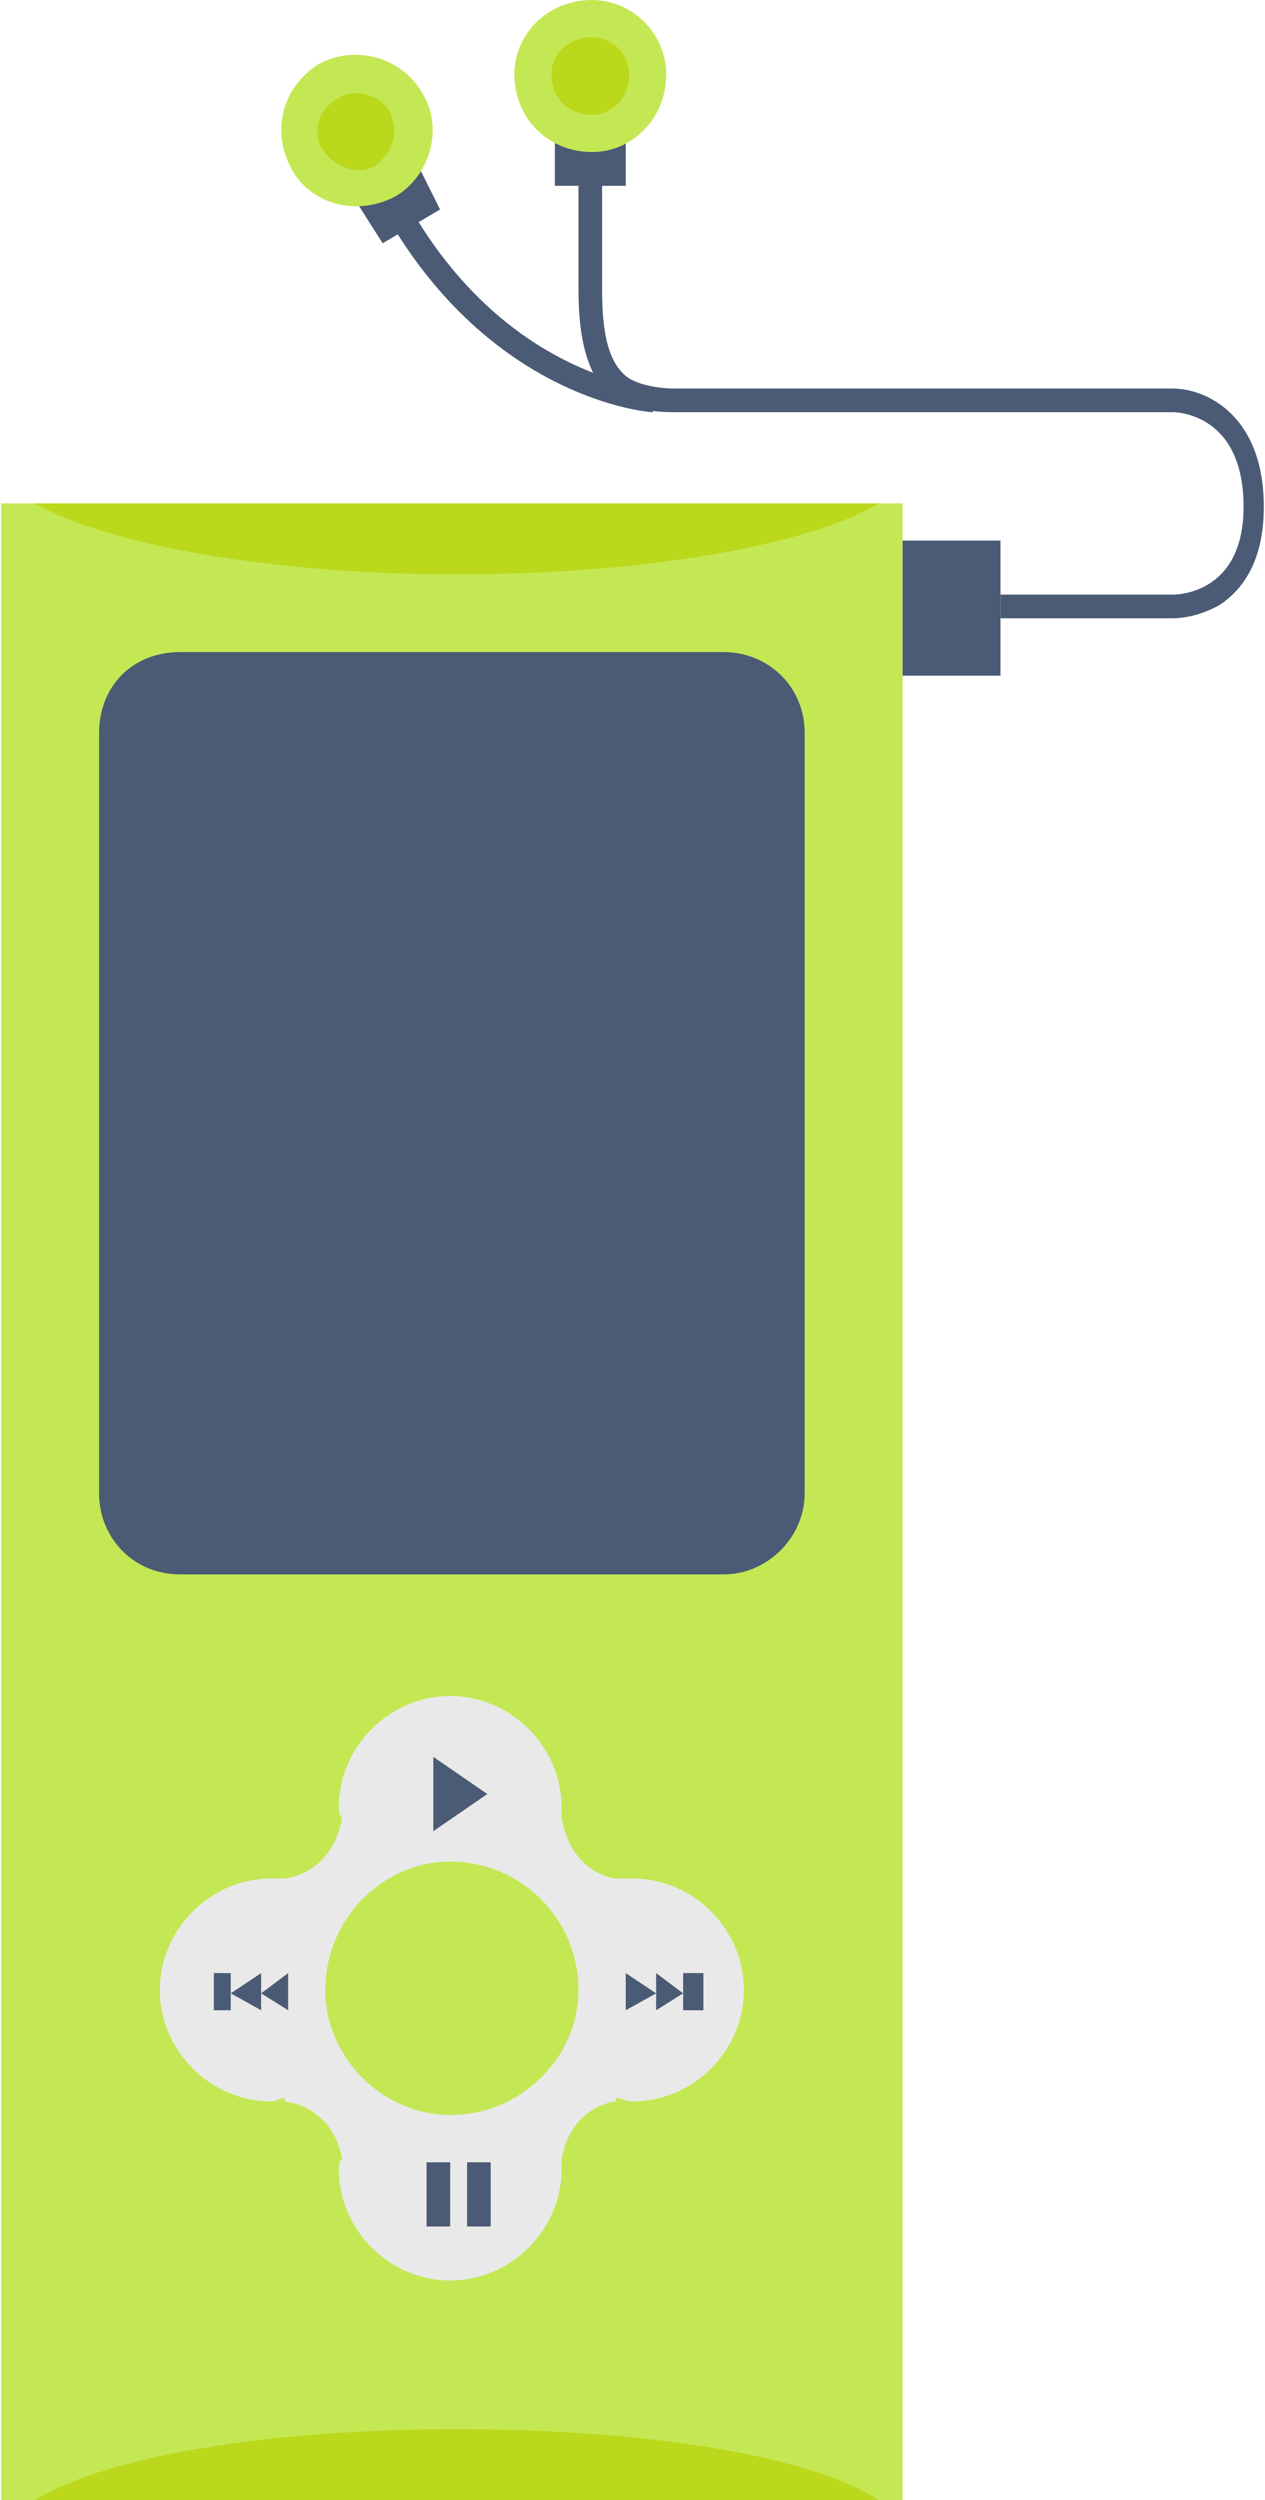 <?xml version="1.0" encoding="UTF-8"?>
<!DOCTYPE svg PUBLIC "-//W3C//DTD SVG 1.1//EN" "http://www.w3.org/Graphics/SVG/1.1/DTD/svg11.dtd">
<!-- Creator: CorelDRAW X7 -->
<svg xmlns="http://www.w3.org/2000/svg" xml:space="preserve" width="1.515in" height="2.992in" version="1.1" style="shape-rendering:geometricPrecision; text-rendering:geometricPrecision; image-rendering:optimizeQuality; fill-rule:evenodd; clip-rule:evenodd"
viewBox="0 0 374 740"
 xmlns:xlink="http://www.w3.org/1999/xlink">
 <defs>
  <style type="text/css">
   <![CDATA[
    .fil2 {fill:#4B5B75;fill-rule:nonzero}
    .fil1 {fill:#BCD81C;fill-rule:nonzero}
    .fil0 {fill:#C4E854;fill-rule:nonzero}
    .fil3 {fill:#E9E9E9;fill-rule:nonzero}
   ]]>
  </style>
 </defs>
 <g id="OBJECTS">

  <polygon class="fil0" points="267,740 0,740 0,149 267,149 "/>
  <path class="fil1" d="M260 740c-20,-13 -68,-21 -125,-21 -56,0 -104,8 -125,21l250 0z"/>
  <path class="fil1" d="M260 149c-20,12 -68,21 -125,21 -56,0 -104,-9 -125,-21l250 0z"/>
  <path class="fil2" d="M238 442c0,13 -11,24 -24,24l-161 0c-14,0 -24,-11 -24,-24l0 -225c0,-14 10,-24 24,-24l161 0c13,0 24,10 24,24l0 225z"/>
  <path class="fil3" d="M187 556c-2,0 -3,0 -5,0l0 0c0,0 -13,-1 -16,-18l0 0c0,-1 0,-2 0,-3 0,-18 -15,-33 -33,-33 -18,0 -33,15 -33,33 0,1 0,2 1,3l0 0c-3,17 -17,18 -17,18l0 0c-1,0 -3,0 -4,0 -18,0 -33,15 -33,33 0,18 15,33 33,33 1,0 3,-1 4,-1l0 1c0,0 14,1 17,17l0 0c-1,1 -1,2 -1,3 0,18 15,33 33,33 18,0 33,-15 33,-33 0,-1 0,-2 0,-3l0 0c3,-16 16,-17 16,-17l0 -1c2,0 3,1 5,1 18,0 33,-15 33,-33 0,-18 -15,-33 -33,-33z"/>
  <path class="fil0" d="M171 589c0,20 -17,37 -38,37 -20,0 -37,-17 -37,-37 0,-21 17,-38 37,-38 21,0 38,17 38,38z"/>
  <polygon class="fil2" points="128,520 128,542 144,531 "/>
  <polygon class="fil2" points="133,659 126,659 126,640 133,640 "/>
  <polygon class="fil2" points="145,659 138,659 138,640 145,640 "/>
  <polygon class="fil2" points="185,584 185,595 194,590 "/>
  <polygon class="fil2" points="194,584 194,595 202,590 "/>
  <polygon class="fil2" points="208,595 202,595 202,584 208,584 "/>
  <polygon class="fil2" points="85,584 85,595 77,590 "/>
  <polygon class="fil2" points="77,584 77,595 68,590 "/>
  <polygon class="fil2" points="63,595 68,595 68,584 63,584 "/>
  <polygon class="fil2" points="296,200 267,200 267,160 296,160 "/>
  <polygon class="fil2" points="185,42 185,55 164,55 164,42 "/>
  <path class="fil0" d="M175 0c12,0 22,10 22,22 0,13 -10,23 -22,23 -13,0 -23,-10 -23,-23 0,-12 10,-22 23,-22z"/>
  <path class="fil1" d="M175 11c6,0 11,5 11,11 0,7 -5,12 -11,12 -7,0 -12,-5 -12,-12 0,-6 5,-11 12,-11z"/>
  <path class="fil2" d="M194 115l-1 7c-2,0 -46,-4 -77,-55l6 -4c29,49 71,52 72,52z"/>
  <polygon class="fil2" points="124,50 130,62 113,72 106,61 "/>
  <path class="fil0" d="M94 19c11,-6 25,-2 31,9 6,10 2,24 -8,30 -11,6 -25,3 -31,-8 -6,-11 -3,-24 8,-31z"/>
  <path class="fil1" d="M100 29c5,-3 12,-1 15,4 3,6 1,12 -4,16 -5,3 -12,1 -16,-5 -3,-5 -1,-12 5,-15z"/>
  <path class="fil2" d="M347 115l-148 0c0,0 -8,0 -13,-3 -6,-4 -8,-13 -8,-26l0 -31 -7 0 0 31c0,15 3,27 11,32 7,4 14,4 18,4l147 0c2,0 21,1 21,28 0,26 -20,26 -21,26l-51 0 0 7 51 0c1,0 7,0 14,-4 6,-4 13,-12 13,-29 0,-27 -17,-35 -27,-35z"/>
 </g>
</svg>

